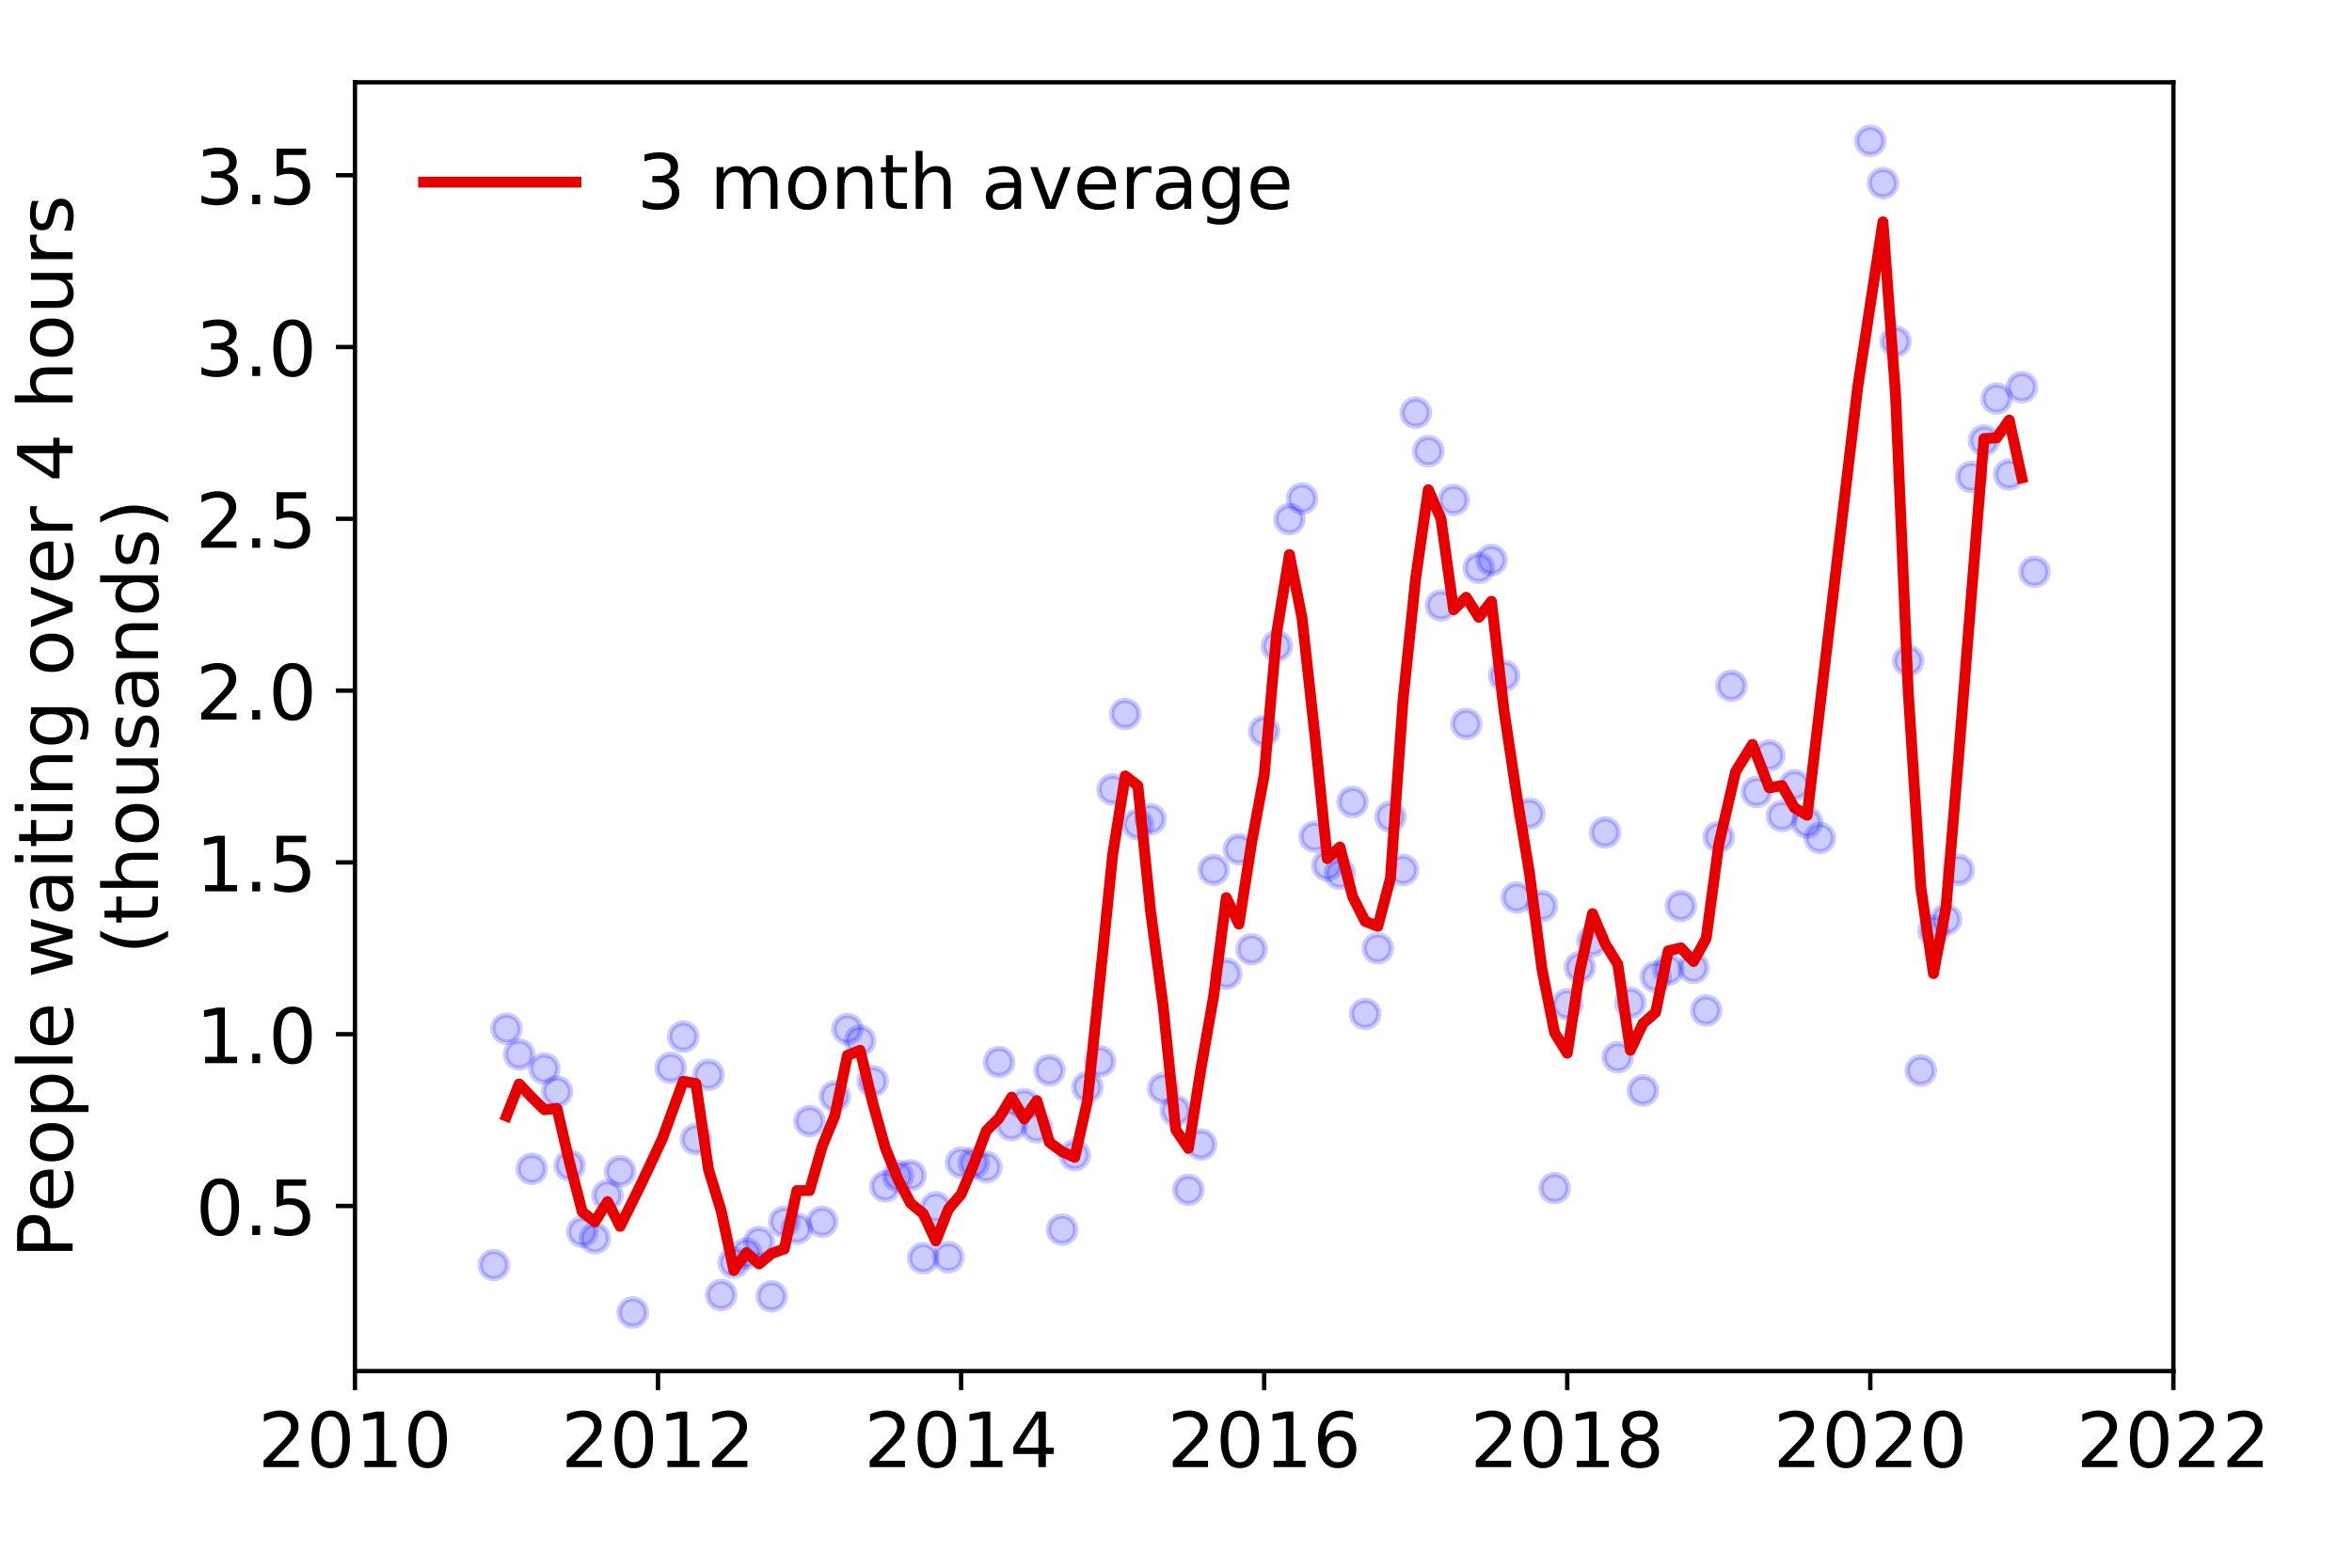 <?xml version="1.0" encoding="utf-8" standalone="no"?>
<!DOCTYPE svg PUBLIC "-//W3C//DTD SVG 1.1//EN"
  "http://www.w3.org/Graphics/SVG/1.1/DTD/svg11.dtd">
<!-- Created with matplotlib (https://matplotlib.org/) -->
<svg height="288pt" version="1.1" viewBox="0 0 432 288" width="432pt" xmlns="http://www.w3.org/2000/svg" xmlns:xlink="http://www.w3.org/1999/xlink">
 <defs>
  <style type="text/css">
*{stroke-linecap:butt;stroke-linejoin:round;}
  </style>
 </defs>
 <g id="figure_1">
  <g id="patch_1">
   <path d="M 0 288 
L 432 288 
L 432 0 
L 0 0 
z
" style="fill:#ffffff;"/>
  </g>
  <g id="axes_1">
   <g id="patch_2">
    <path d="M 65.195 251.88 
L 399.192 251.88 
L 399.192 15.12 
L 65.195 15.12 
z
" style="fill:#ffffff;"/>
   </g>
   <g id="matplotlib.axis_1">
    <g id="xtick_1">
     <g id="line2d_1">
      <defs>
       <path d="M 0 0 
L 0 3.5 
" id="m10979bbe60" style="stroke:#000000;stroke-width:0.8;"/>
      </defs>
      <g>
       <use style="stroke:#000000;stroke-width:0.8;" x="65.195" xlink:href="#m10979bbe60" y="251.88"/>
      </g>
     </g>
     <g id="text_1">
      <!-- 2010 -->
      <defs>
       <path d="M 19.188 8.297 
L 53.609 8.297 
L 53.609 0 
L 7.328 0 
L 7.328 8.297 
Q 12.938 14.109 22.625 23.891 
Q 32.328 33.688 34.812 36.531 
Q 39.547 41.844 41.422 45.531 
Q 43.312 49.219 43.312 52.781 
Q 43.312 58.594 39.234 62.25 
Q 35.156 65.922 28.609 65.922 
Q 23.969 65.922 18.812 64.312 
Q 13.672 62.703 7.812 59.422 
L 7.812 69.391 
Q 13.766 71.781 18.938 73 
Q 24.125 74.219 28.422 74.219 
Q 39.75 74.219 46.484 68.547 
Q 53.219 62.891 53.219 53.422 
Q 53.219 48.922 51.531 44.891 
Q 49.859 40.875 45.406 35.406 
Q 44.188 33.984 37.641 27.219 
Q 31.109 20.453 19.188 8.297 
z
" id="DejaVuSans-50"/>
       <path d="M 31.781 66.406 
Q 24.172 66.406 20.328 58.906 
Q 16.5 51.422 16.5 36.375 
Q 16.5 21.391 20.328 13.891 
Q 24.172 6.391 31.781 6.391 
Q 39.453 6.391 43.281 13.891 
Q 47.125 21.391 47.125 36.375 
Q 47.125 51.422 43.281 58.906 
Q 39.453 66.406 31.781 66.406 
z
M 31.781 74.219 
Q 44.047 74.219 50.516 64.516 
Q 56.984 54.828 56.984 36.375 
Q 56.984 17.969 50.516 8.266 
Q 44.047 -1.422 31.781 -1.422 
Q 19.531 -1.422 13.062 8.266 
Q 6.594 17.969 6.594 36.375 
Q 6.594 54.828 13.062 64.516 
Q 19.531 74.219 31.781 74.219 
z
" id="DejaVuSans-48"/>
       <path d="M 12.406 8.297 
L 28.516 8.297 
L 28.516 63.922 
L 10.984 60.406 
L 10.984 69.391 
L 28.422 72.906 
L 38.281 72.906 
L 38.281 8.297 
L 54.391 8.297 
L 54.391 0 
L 12.406 0 
z
" id="DejaVuSans-49"/>
      </defs>
      <g transform="translate(47.38 269.518)scale(0.14 -0.14)">
       <use xlink:href="#DejaVuSans-50"/>
       <use x="63.623" xlink:href="#DejaVuSans-48"/>
       <use x="127.246" xlink:href="#DejaVuSans-49"/>
       <use x="190.869" xlink:href="#DejaVuSans-48"/>
      </g>
     </g>
    </g>
    <g id="xtick_2">
     <g id="line2d_2">
      <g>
       <use style="stroke:#000000;stroke-width:0.8;" x="120.861" xlink:href="#m10979bbe60" y="251.88"/>
      </g>
     </g>
     <g id="text_2">
      <!-- 2012 -->
      <g transform="translate(103.046 269.518)scale(0.14 -0.14)">
       <use xlink:href="#DejaVuSans-50"/>
       <use x="63.623" xlink:href="#DejaVuSans-48"/>
       <use x="127.246" xlink:href="#DejaVuSans-49"/>
       <use x="190.869" xlink:href="#DejaVuSans-50"/>
      </g>
     </g>
    </g>
    <g id="xtick_3">
     <g id="line2d_3">
      <g>
       <use style="stroke:#000000;stroke-width:0.8;" x="176.528" xlink:href="#m10979bbe60" y="251.88"/>
      </g>
     </g>
     <g id="text_3">
      <!-- 2014 -->
      <defs>
       <path d="M 37.797 64.312 
L 12.891 25.391 
L 37.797 25.391 
z
M 35.203 72.906 
L 47.609 72.906 
L 47.609 25.391 
L 58.016 25.391 
L 58.016 17.188 
L 47.609 17.188 
L 47.609 0 
L 37.797 0 
L 37.797 17.188 
L 4.891 17.188 
L 4.891 26.703 
z
" id="DejaVuSans-52"/>
      </defs>
      <g transform="translate(158.713 269.518)scale(0.14 -0.14)">
       <use xlink:href="#DejaVuSans-50"/>
       <use x="63.623" xlink:href="#DejaVuSans-48"/>
       <use x="127.246" xlink:href="#DejaVuSans-49"/>
       <use x="190.869" xlink:href="#DejaVuSans-52"/>
      </g>
     </g>
    </g>
    <g id="xtick_4">
     <g id="line2d_4">
      <g>
       <use style="stroke:#000000;stroke-width:0.8;" x="232.194" xlink:href="#m10979bbe60" y="251.88"/>
      </g>
     </g>
     <g id="text_4">
      <!-- 2016 -->
      <defs>
       <path d="M 33.016 40.375 
Q 26.375 40.375 22.484 35.828 
Q 18.609 31.297 18.609 23.391 
Q 18.609 15.531 22.484 10.953 
Q 26.375 6.391 33.016 6.391 
Q 39.656 6.391 43.531 10.953 
Q 47.406 15.531 47.406 23.391 
Q 47.406 31.297 43.531 35.828 
Q 39.656 40.375 33.016 40.375 
z
M 52.594 71.297 
L 52.594 62.312 
Q 48.875 64.062 45.094 64.984 
Q 41.312 65.922 37.594 65.922 
Q 27.828 65.922 22.672 59.328 
Q 17.531 52.734 16.797 39.406 
Q 19.672 43.656 24.016 45.922 
Q 28.375 48.188 33.594 48.188 
Q 44.578 48.188 50.953 41.516 
Q 57.328 34.859 57.328 23.391 
Q 57.328 12.156 50.688 5.359 
Q 44.047 -1.422 33.016 -1.422 
Q 20.359 -1.422 13.672 8.266 
Q 6.984 17.969 6.984 36.375 
Q 6.984 53.656 15.188 63.938 
Q 23.391 74.219 37.203 74.219 
Q 40.922 74.219 44.703 73.484 
Q 48.484 72.75 52.594 71.297 
z
" id="DejaVuSans-54"/>
      </defs>
      <g transform="translate(214.379 269.518)scale(0.14 -0.14)">
       <use xlink:href="#DejaVuSans-50"/>
       <use x="63.623" xlink:href="#DejaVuSans-48"/>
       <use x="127.246" xlink:href="#DejaVuSans-49"/>
       <use x="190.869" xlink:href="#DejaVuSans-54"/>
      </g>
     </g>
    </g>
    <g id="xtick_5">
     <g id="line2d_5">
      <g>
       <use style="stroke:#000000;stroke-width:0.8;" x="287.86" xlink:href="#m10979bbe60" y="251.88"/>
      </g>
     </g>
     <g id="text_5">
      <!-- 2018 -->
      <defs>
       <path d="M 31.781 34.625 
Q 24.75 34.625 20.719 30.859 
Q 16.703 27.094 16.703 20.516 
Q 16.703 13.922 20.719 10.156 
Q 24.75 6.391 31.781 6.391 
Q 38.812 6.391 42.859 10.172 
Q 46.922 13.969 46.922 20.516 
Q 46.922 27.094 42.891 30.859 
Q 38.875 34.625 31.781 34.625 
z
M 21.922 38.812 
Q 15.578 40.375 12.031 44.719 
Q 8.5 49.078 8.5 55.328 
Q 8.5 64.062 14.719 69.141 
Q 20.953 74.219 31.781 74.219 
Q 42.672 74.219 48.875 69.141 
Q 55.078 64.062 55.078 55.328 
Q 55.078 49.078 51.531 44.719 
Q 48 40.375 41.703 38.812 
Q 48.828 37.156 52.797 32.312 
Q 56.781 27.484 56.781 20.516 
Q 56.781 9.906 50.312 4.234 
Q 43.844 -1.422 31.781 -1.422 
Q 19.734 -1.422 13.25 4.234 
Q 6.781 9.906 6.781 20.516 
Q 6.781 27.484 10.781 32.312 
Q 14.797 37.156 21.922 38.812 
z
M 18.312 54.391 
Q 18.312 48.734 21.844 45.562 
Q 25.391 42.391 31.781 42.391 
Q 38.141 42.391 41.719 45.562 
Q 45.312 48.734 45.312 54.391 
Q 45.312 60.062 41.719 63.234 
Q 38.141 66.406 31.781 66.406 
Q 25.391 66.406 21.844 63.234 
Q 18.312 60.062 18.312 54.391 
z
" id="DejaVuSans-56"/>
      </defs>
      <g transform="translate(270.045 269.518)scale(0.14 -0.14)">
       <use xlink:href="#DejaVuSans-50"/>
       <use x="63.623" xlink:href="#DejaVuSans-48"/>
       <use x="127.246" xlink:href="#DejaVuSans-49"/>
       <use x="190.869" xlink:href="#DejaVuSans-56"/>
      </g>
     </g>
    </g>
    <g id="xtick_6">
     <g id="line2d_6">
      <g>
       <use style="stroke:#000000;stroke-width:0.8;" x="343.526" xlink:href="#m10979bbe60" y="251.88"/>
      </g>
     </g>
     <g id="text_6">
      <!-- 2020 -->
      <g transform="translate(325.711 269.518)scale(0.14 -0.14)">
       <use xlink:href="#DejaVuSans-50"/>
       <use x="63.623" xlink:href="#DejaVuSans-48"/>
       <use x="127.246" xlink:href="#DejaVuSans-50"/>
       <use x="190.869" xlink:href="#DejaVuSans-48"/>
      </g>
     </g>
    </g>
    <g id="xtick_7">
     <g id="line2d_7">
      <g>
       <use style="stroke:#000000;stroke-width:0.8;" x="399.192" xlink:href="#m10979bbe60" y="251.88"/>
      </g>
     </g>
     <g id="text_7">
      <!-- 2022 -->
      <g transform="translate(381.377 269.518)scale(0.14 -0.14)">
       <use xlink:href="#DejaVuSans-50"/>
       <use x="63.623" xlink:href="#DejaVuSans-48"/>
       <use x="127.246" xlink:href="#DejaVuSans-50"/>
       <use x="190.869" xlink:href="#DejaVuSans-50"/>
      </g>
     </g>
    </g>
   </g>
   <g id="matplotlib.axis_2">
    <g id="ytick_1">
     <g id="line2d_8">
      <defs>
       <path d="M 0 0 
L -3.5 0 
" id="md5d812c03a" style="stroke:#000000;stroke-width:0.8;"/>
      </defs>
      <g>
       <use style="stroke:#000000;stroke-width:0.8;" x="65.195" xlink:href="#md5d812c03a" y="221.551"/>
      </g>
     </g>
     <g id="text_8">
      <!-- 0.5 -->
      <defs>
       <path d="M 10.688 12.406 
L 21 12.406 
L 21 0 
L 10.688 0 
z
" id="DejaVuSans-46"/>
       <path d="M 10.797 72.906 
L 49.516 72.906 
L 49.516 64.594 
L 19.828 64.594 
L 19.828 46.734 
Q 21.969 47.469 24.109 47.828 
Q 26.266 48.188 28.422 48.188 
Q 40.625 48.188 47.75 41.5 
Q 54.891 34.812 54.891 23.391 
Q 54.891 11.625 47.562 5.094 
Q 40.234 -1.422 26.906 -1.422 
Q 22.312 -1.422 17.547 -0.641 
Q 12.797 0.141 7.719 1.703 
L 7.719 11.625 
Q 12.109 9.234 16.797 8.062 
Q 21.484 6.891 26.703 6.891 
Q 35.156 6.891 40.078 11.328 
Q 45.016 15.766 45.016 23.391 
Q 45.016 31 40.078 35.438 
Q 35.156 39.891 26.703 39.891 
Q 22.75 39.891 18.812 39.016 
Q 14.891 38.141 10.797 36.281 
z
" id="DejaVuSans-53"/>
      </defs>
      <g transform="translate(35.931 226.87)scale(0.14 -0.14)">
       <use xlink:href="#DejaVuSans-48"/>
       <use x="63.623" xlink:href="#DejaVuSans-46"/>
       <use x="95.41" xlink:href="#DejaVuSans-53"/>
      </g>
     </g>
    </g>
    <g id="ytick_2">
     <g id="line2d_9">
      <g>
       <use style="stroke:#000000;stroke-width:0.8;" x="65.195" xlink:href="#md5d812c03a" y="189.992"/>
      </g>
     </g>
     <g id="text_9">
      <!-- 1.0 -->
      <g transform="translate(35.931 195.311)scale(0.14 -0.14)">
       <use xlink:href="#DejaVuSans-49"/>
       <use x="63.623" xlink:href="#DejaVuSans-46"/>
       <use x="95.41" xlink:href="#DejaVuSans-48"/>
      </g>
     </g>
    </g>
    <g id="ytick_3">
     <g id="line2d_10">
      <g>
       <use style="stroke:#000000;stroke-width:0.8;" x="65.195" xlink:href="#md5d812c03a" y="158.432"/>
      </g>
     </g>
     <g id="text_10">
      <!-- 1.5 -->
      <g transform="translate(35.931 163.751)scale(0.14 -0.14)">
       <use xlink:href="#DejaVuSans-49"/>
       <use x="63.623" xlink:href="#DejaVuSans-46"/>
       <use x="95.41" xlink:href="#DejaVuSans-53"/>
      </g>
     </g>
    </g>
    <g id="ytick_4">
     <g id="line2d_11">
      <g>
       <use style="stroke:#000000;stroke-width:0.8;" x="65.195" xlink:href="#md5d812c03a" y="126.872"/>
      </g>
     </g>
     <g id="text_11">
      <!-- 2.0 -->
      <g transform="translate(35.931 132.191)scale(0.14 -0.14)">
       <use xlink:href="#DejaVuSans-50"/>
       <use x="63.623" xlink:href="#DejaVuSans-46"/>
       <use x="95.41" xlink:href="#DejaVuSans-48"/>
      </g>
     </g>
    </g>
    <g id="ytick_5">
     <g id="line2d_12">
      <g>
       <use style="stroke:#000000;stroke-width:0.8;" x="65.195" xlink:href="#md5d812c03a" y="95.313"/>
      </g>
     </g>
     <g id="text_12">
      <!-- 2.5 -->
      <g transform="translate(35.931 100.632)scale(0.14 -0.14)">
       <use xlink:href="#DejaVuSans-50"/>
       <use x="63.623" xlink:href="#DejaVuSans-46"/>
       <use x="95.41" xlink:href="#DejaVuSans-53"/>
      </g>
     </g>
    </g>
    <g id="ytick_6">
     <g id="line2d_13">
      <g>
       <use style="stroke:#000000;stroke-width:0.8;" x="65.195" xlink:href="#md5d812c03a" y="63.753"/>
      </g>
     </g>
     <g id="text_13">
      <!-- 3.0 -->
      <defs>
       <path d="M 40.578 39.312 
Q 47.656 37.797 51.625 33 
Q 55.609 28.219 55.609 21.188 
Q 55.609 10.406 48.188 4.484 
Q 40.766 -1.422 27.094 -1.422 
Q 22.516 -1.422 17.656 -0.516 
Q 12.797 0.391 7.625 2.203 
L 7.625 11.719 
Q 11.719 9.328 16.594 8.109 
Q 21.484 6.891 26.812 6.891 
Q 36.078 6.891 40.938 10.547 
Q 45.797 14.203 45.797 21.188 
Q 45.797 27.641 41.281 31.266 
Q 36.766 34.906 28.719 34.906 
L 20.219 34.906 
L 20.219 43.016 
L 29.109 43.016 
Q 36.375 43.016 40.234 45.922 
Q 44.094 48.828 44.094 54.297 
Q 44.094 59.906 40.109 62.906 
Q 36.141 65.922 28.719 65.922 
Q 24.656 65.922 20.016 65.031 
Q 15.375 64.156 9.812 62.312 
L 9.812 71.094 
Q 15.438 72.656 20.344 73.438 
Q 25.25 74.219 29.594 74.219 
Q 40.828 74.219 47.359 69.109 
Q 53.906 64.016 53.906 55.328 
Q 53.906 49.266 50.438 45.094 
Q 46.969 40.922 40.578 39.312 
z
" id="DejaVuSans-51"/>
      </defs>
      <g transform="translate(35.931 69.072)scale(0.14 -0.14)">
       <use xlink:href="#DejaVuSans-51"/>
       <use x="63.623" xlink:href="#DejaVuSans-46"/>
       <use x="95.41" xlink:href="#DejaVuSans-48"/>
      </g>
     </g>
    </g>
    <g id="ytick_7">
     <g id="line2d_14">
      <g>
       <use style="stroke:#000000;stroke-width:0.8;" x="65.195" xlink:href="#md5d812c03a" y="32.194"/>
      </g>
     </g>
     <g id="text_14">
      <!-- 3.5 -->
      <g transform="translate(35.931 37.513)scale(0.14 -0.14)">
       <use xlink:href="#DejaVuSans-51"/>
       <use x="63.623" xlink:href="#DejaVuSans-46"/>
       <use x="95.41" xlink:href="#DejaVuSans-53"/>
      </g>
     </g>
    </g>
    <g id="text_15">
     <!-- People waiting over 4 hours -->
     <defs>
      <path d="M 19.672 64.797 
L 19.672 37.406 
L 32.078 37.406 
Q 38.969 37.406 42.719 40.969 
Q 46.484 44.531 46.484 51.125 
Q 46.484 57.672 42.719 61.234 
Q 38.969 64.797 32.078 64.797 
z
M 9.812 72.906 
L 32.078 72.906 
Q 44.344 72.906 50.609 67.359 
Q 56.891 61.812 56.891 51.125 
Q 56.891 40.328 50.609 34.812 
Q 44.344 29.297 32.078 29.297 
L 19.672 29.297 
L 19.672 0 
L 9.812 0 
z
" id="DejaVuSans-80"/>
      <path d="M 56.203 29.594 
L 56.203 25.203 
L 14.891 25.203 
Q 15.484 15.922 20.484 11.062 
Q 25.484 6.203 34.422 6.203 
Q 39.594 6.203 44.453 7.469 
Q 49.312 8.734 54.109 11.281 
L 54.109 2.781 
Q 49.266 0.734 44.188 -0.344 
Q 39.109 -1.422 33.891 -1.422 
Q 20.797 -1.422 13.156 6.188 
Q 5.516 13.812 5.516 26.812 
Q 5.516 40.234 12.766 48.109 
Q 20.016 56 32.328 56 
Q 43.359 56 49.781 48.891 
Q 56.203 41.797 56.203 29.594 
z
M 47.219 32.234 
Q 47.125 39.594 43.094 43.984 
Q 39.062 48.391 32.422 48.391 
Q 24.906 48.391 20.391 44.141 
Q 15.875 39.891 15.188 32.172 
z
" id="DejaVuSans-101"/>
      <path d="M 30.609 48.391 
Q 23.391 48.391 19.188 42.75 
Q 14.984 37.109 14.984 27.297 
Q 14.984 17.484 19.156 11.844 
Q 23.344 6.203 30.609 6.203 
Q 37.797 6.203 41.984 11.859 
Q 46.188 17.531 46.188 27.297 
Q 46.188 37.016 41.984 42.703 
Q 37.797 48.391 30.609 48.391 
z
M 30.609 56 
Q 42.328 56 49.016 48.375 
Q 55.719 40.766 55.719 27.297 
Q 55.719 13.875 49.016 6.219 
Q 42.328 -1.422 30.609 -1.422 
Q 18.844 -1.422 12.172 6.219 
Q 5.516 13.875 5.516 27.297 
Q 5.516 40.766 12.172 48.375 
Q 18.844 56 30.609 56 
z
" id="DejaVuSans-111"/>
      <path d="M 18.109 8.203 
L 18.109 -20.797 
L 9.078 -20.797 
L 9.078 54.688 
L 18.109 54.688 
L 18.109 46.391 
Q 20.953 51.266 25.266 53.625 
Q 29.594 56 35.594 56 
Q 45.562 56 51.781 48.094 
Q 58.016 40.188 58.016 27.297 
Q 58.016 14.406 51.781 6.484 
Q 45.562 -1.422 35.594 -1.422 
Q 29.594 -1.422 25.266 0.953 
Q 20.953 3.328 18.109 8.203 
z
M 48.688 27.297 
Q 48.688 37.203 44.609 42.844 
Q 40.531 48.484 33.406 48.484 
Q 26.266 48.484 22.188 42.844 
Q 18.109 37.203 18.109 27.297 
Q 18.109 17.391 22.188 11.75 
Q 26.266 6.109 33.406 6.109 
Q 40.531 6.109 44.609 11.75 
Q 48.688 17.391 48.688 27.297 
z
" id="DejaVuSans-112"/>
      <path d="M 9.422 75.984 
L 18.406 75.984 
L 18.406 0 
L 9.422 0 
z
" id="DejaVuSans-108"/>
      <path id="DejaVuSans-32"/>
      <path d="M 4.203 54.688 
L 13.188 54.688 
L 24.422 12.016 
L 35.594 54.688 
L 46.188 54.688 
L 57.422 12.016 
L 68.609 54.688 
L 77.594 54.688 
L 63.281 0 
L 52.688 0 
L 40.922 44.828 
L 29.109 0 
L 18.5 0 
z
" id="DejaVuSans-119"/>
      <path d="M 34.281 27.484 
Q 23.391 27.484 19.188 25 
Q 14.984 22.516 14.984 16.5 
Q 14.984 11.719 18.141 8.906 
Q 21.297 6.109 26.703 6.109 
Q 34.188 6.109 38.703 11.406 
Q 43.219 16.703 43.219 25.484 
L 43.219 27.484 
z
M 52.203 31.203 
L 52.203 0 
L 43.219 0 
L 43.219 8.297 
Q 40.141 3.328 35.547 0.953 
Q 30.953 -1.422 24.312 -1.422 
Q 15.922 -1.422 10.953 3.297 
Q 6 8.016 6 15.922 
Q 6 25.141 12.172 29.828 
Q 18.359 34.516 30.609 34.516 
L 43.219 34.516 
L 43.219 35.406 
Q 43.219 41.609 39.141 45 
Q 35.062 48.391 27.688 48.391 
Q 23 48.391 18.547 47.266 
Q 14.109 46.141 10.016 43.891 
L 10.016 52.203 
Q 14.938 54.109 19.578 55.047 
Q 24.219 56 28.609 56 
Q 40.484 56 46.344 49.844 
Q 52.203 43.703 52.203 31.203 
z
" id="DejaVuSans-97"/>
      <path d="M 9.422 54.688 
L 18.406 54.688 
L 18.406 0 
L 9.422 0 
z
M 9.422 75.984 
L 18.406 75.984 
L 18.406 64.594 
L 9.422 64.594 
z
" id="DejaVuSans-105"/>
      <path d="M 18.312 70.219 
L 18.312 54.688 
L 36.812 54.688 
L 36.812 47.703 
L 18.312 47.703 
L 18.312 18.016 
Q 18.312 11.328 20.141 9.422 
Q 21.969 7.516 27.594 7.516 
L 36.812 7.516 
L 36.812 0 
L 27.594 0 
Q 17.188 0 13.234 3.875 
Q 9.281 7.766 9.281 18.016 
L 9.281 47.703 
L 2.688 47.703 
L 2.688 54.688 
L 9.281 54.688 
L 9.281 70.219 
z
" id="DejaVuSans-116"/>
      <path d="M 54.891 33.016 
L 54.891 0 
L 45.906 0 
L 45.906 32.719 
Q 45.906 40.484 42.875 44.328 
Q 39.844 48.188 33.797 48.188 
Q 26.516 48.188 22.312 43.547 
Q 18.109 38.922 18.109 30.906 
L 18.109 0 
L 9.078 0 
L 9.078 54.688 
L 18.109 54.688 
L 18.109 46.188 
Q 21.344 51.125 25.703 53.562 
Q 30.078 56 35.797 56 
Q 45.219 56 50.047 50.172 
Q 54.891 44.344 54.891 33.016 
z
" id="DejaVuSans-110"/>
      <path d="M 45.406 27.984 
Q 45.406 37.75 41.375 43.109 
Q 37.359 48.484 30.078 48.484 
Q 22.859 48.484 18.828 43.109 
Q 14.797 37.75 14.797 27.984 
Q 14.797 18.266 18.828 12.891 
Q 22.859 7.516 30.078 7.516 
Q 37.359 7.516 41.375 12.891 
Q 45.406 18.266 45.406 27.984 
z
M 54.391 6.781 
Q 54.391 -7.172 48.188 -13.984 
Q 42 -20.797 29.203 -20.797 
Q 24.469 -20.797 20.266 -20.094 
Q 16.062 -19.391 12.109 -17.922 
L 12.109 -9.188 
Q 16.062 -11.328 19.922 -12.344 
Q 23.781 -13.375 27.781 -13.375 
Q 36.625 -13.375 41.016 -8.766 
Q 45.406 -4.156 45.406 5.172 
L 45.406 9.625 
Q 42.625 4.781 38.281 2.391 
Q 33.938 0 27.875 0 
Q 17.828 0 11.672 7.656 
Q 5.516 15.328 5.516 27.984 
Q 5.516 40.672 11.672 48.328 
Q 17.828 56 27.875 56 
Q 33.938 56 38.281 53.609 
Q 42.625 51.219 45.406 46.391 
L 45.406 54.688 
L 54.391 54.688 
z
" id="DejaVuSans-103"/>
      <path d="M 2.984 54.688 
L 12.5 54.688 
L 29.594 8.797 
L 46.688 54.688 
L 56.203 54.688 
L 35.688 0 
L 23.484 0 
z
" id="DejaVuSans-118"/>
      <path d="M 41.109 46.297 
Q 39.594 47.172 37.812 47.578 
Q 36.031 48 33.891 48 
Q 26.266 48 22.188 43.047 
Q 18.109 38.094 18.109 28.812 
L 18.109 0 
L 9.078 0 
L 9.078 54.688 
L 18.109 54.688 
L 18.109 46.188 
Q 20.953 51.172 25.484 53.578 
Q 30.031 56 36.531 56 
Q 37.453 56 38.578 55.875 
Q 39.703 55.766 41.062 55.516 
z
" id="DejaVuSans-114"/>
      <path d="M 54.891 33.016 
L 54.891 0 
L 45.906 0 
L 45.906 32.719 
Q 45.906 40.484 42.875 44.328 
Q 39.844 48.188 33.797 48.188 
Q 26.516 48.188 22.312 43.547 
Q 18.109 38.922 18.109 30.906 
L 18.109 0 
L 9.078 0 
L 9.078 75.984 
L 18.109 75.984 
L 18.109 46.188 
Q 21.344 51.125 25.703 53.562 
Q 30.078 56 35.797 56 
Q 45.219 56 50.047 50.172 
Q 54.891 44.344 54.891 33.016 
z
" id="DejaVuSans-104"/>
      <path d="M 8.5 21.578 
L 8.5 54.688 
L 17.484 54.688 
L 17.484 21.922 
Q 17.484 14.156 20.5 10.266 
Q 23.531 6.391 29.594 6.391 
Q 36.859 6.391 41.078 11.031 
Q 45.312 15.672 45.312 23.688 
L 45.312 54.688 
L 54.297 54.688 
L 54.297 0 
L 45.312 0 
L 45.312 8.406 
Q 42.047 3.422 37.719 1 
Q 33.406 -1.422 27.688 -1.422 
Q 18.266 -1.422 13.375 4.438 
Q 8.5 10.297 8.5 21.578 
z
M 31.109 56 
z
" id="DejaVuSans-117"/>
      <path d="M 44.281 53.078 
L 44.281 44.578 
Q 40.484 46.531 36.375 47.5 
Q 32.281 48.484 27.875 48.484 
Q 21.188 48.484 17.844 46.438 
Q 14.5 44.391 14.5 40.281 
Q 14.5 37.156 16.891 35.375 
Q 19.281 33.594 26.516 31.984 
L 29.594 31.297 
Q 39.156 29.25 43.188 25.516 
Q 47.219 21.781 47.219 15.094 
Q 47.219 7.469 41.188 3.016 
Q 35.156 -1.422 24.609 -1.422 
Q 20.219 -1.422 15.453 -0.562 
Q 10.688 0.297 5.422 2 
L 5.422 11.281 
Q 10.406 8.688 15.234 7.391 
Q 20.062 6.109 24.812 6.109 
Q 31.156 6.109 34.562 8.281 
Q 37.984 10.453 37.984 14.406 
Q 37.984 18.062 35.516 20.016 
Q 33.062 21.969 24.703 23.781 
L 21.578 24.516 
Q 13.234 26.266 9.516 29.906 
Q 5.812 33.547 5.812 39.891 
Q 5.812 47.609 11.281 51.797 
Q 16.75 56 26.812 56 
Q 31.781 56 36.172 55.266 
Q 40.578 54.547 44.281 53.078 
z
" id="DejaVuSans-115"/>
     </defs>
     <g transform="translate(13.342 231.175)rotate(-90)scale(0.14 -0.14)">
      <use xlink:href="#DejaVuSans-80"/>
      <use x="60.256" xlink:href="#DejaVuSans-101"/>
      <use x="121.779" xlink:href="#DejaVuSans-111"/>
      <use x="182.961" xlink:href="#DejaVuSans-112"/>
      <use x="246.438" xlink:href="#DejaVuSans-108"/>
      <use x="274.221" xlink:href="#DejaVuSans-101"/>
      <use x="335.744" xlink:href="#DejaVuSans-32"/>
      <use x="367.531" xlink:href="#DejaVuSans-119"/>
      <use x="449.318" xlink:href="#DejaVuSans-97"/>
      <use x="510.598" xlink:href="#DejaVuSans-105"/>
      <use x="538.381" xlink:href="#DejaVuSans-116"/>
      <use x="577.59" xlink:href="#DejaVuSans-105"/>
      <use x="605.373" xlink:href="#DejaVuSans-110"/>
      <use x="668.752" xlink:href="#DejaVuSans-103"/>
      <use x="732.229" xlink:href="#DejaVuSans-32"/>
      <use x="764.016" xlink:href="#DejaVuSans-111"/>
      <use x="825.197" xlink:href="#DejaVuSans-118"/>
      <use x="884.377" xlink:href="#DejaVuSans-101"/>
      <use x="945.9" xlink:href="#DejaVuSans-114"/>
      <use x="987.014" xlink:href="#DejaVuSans-32"/>
      <use x="1018.801" xlink:href="#DejaVuSans-52"/>
      <use x="1082.424" xlink:href="#DejaVuSans-32"/>
      <use x="1114.211" xlink:href="#DejaVuSans-104"/>
      <use x="1177.59" xlink:href="#DejaVuSans-111"/>
      <use x="1238.771" xlink:href="#DejaVuSans-117"/>
      <use x="1302.15" xlink:href="#DejaVuSans-114"/>
      <use x="1343.264" xlink:href="#DejaVuSans-115"/>
     </g>
     <!-- (thousands) -->
     <defs>
      <path d="M 31 75.875 
Q 24.469 64.656 21.281 53.656 
Q 18.109 42.672 18.109 31.391 
Q 18.109 20.125 21.312 9.062 
Q 24.516 -2 31 -13.188 
L 23.188 -13.188 
Q 15.875 -1.703 12.234 9.375 
Q 8.594 20.453 8.594 31.391 
Q 8.594 42.281 12.203 53.312 
Q 15.828 64.359 23.188 75.875 
z
" id="DejaVuSans-40"/>
      <path d="M 45.406 46.391 
L 45.406 75.984 
L 54.391 75.984 
L 54.391 0 
L 45.406 0 
L 45.406 8.203 
Q 42.578 3.328 38.25 0.953 
Q 33.938 -1.422 27.875 -1.422 
Q 17.969 -1.422 11.734 6.484 
Q 5.516 14.406 5.516 27.297 
Q 5.516 40.188 11.734 48.094 
Q 17.969 56 27.875 56 
Q 33.938 56 38.25 53.625 
Q 42.578 51.266 45.406 46.391 
z
M 14.797 27.297 
Q 14.797 17.391 18.875 11.75 
Q 22.953 6.109 30.078 6.109 
Q 37.203 6.109 41.297 11.75 
Q 45.406 17.391 45.406 27.297 
Q 45.406 37.203 41.297 42.844 
Q 37.203 48.484 30.078 48.484 
Q 22.953 48.484 18.875 42.844 
Q 14.797 37.203 14.797 27.297 
z
" id="DejaVuSans-100"/>
      <path d="M 8.016 75.875 
L 15.828 75.875 
Q 23.141 64.359 26.781 53.312 
Q 30.422 42.281 30.422 31.391 
Q 30.422 20.453 26.781 9.375 
Q 23.141 -1.703 15.828 -13.188 
L 8.016 -13.188 
Q 14.5 -2 17.703 9.062 
Q 20.906 20.125 20.906 31.391 
Q 20.906 42.672 17.703 53.656 
Q 14.5 64.656 8.016 75.875 
z
" id="DejaVuSans-41"/>
     </defs>
     <g transform="translate(29.019 175.325)rotate(-90)scale(0.14 -0.14)">
      <use xlink:href="#DejaVuSans-40"/>
      <use x="39.014" xlink:href="#DejaVuSans-116"/>
      <use x="78.223" xlink:href="#DejaVuSans-104"/>
      <use x="141.602" xlink:href="#DejaVuSans-111"/>
      <use x="202.783" xlink:href="#DejaVuSans-117"/>
      <use x="266.162" xlink:href="#DejaVuSans-115"/>
      <use x="318.262" xlink:href="#DejaVuSans-97"/>
      <use x="379.541" xlink:href="#DejaVuSans-110"/>
      <use x="442.92" xlink:href="#DejaVuSans-100"/>
      <use x="506.396" xlink:href="#DejaVuSans-115"/>
      <use x="558.496" xlink:href="#DejaVuSans-41"/>
     </g>
    </g>
   </g>
   <g id="line2d_15">
    <defs>
     <path d="M 0 2.5 
C 0.663 2.5 1.299 2.237 1.768 1.768 
C 2.237 1.299 2.5 0.663 2.5 0 
C 2.5 -0.663 2.237 -1.299 1.768 -1.768 
C 1.299 -2.237 0.663 -2.5 0 -2.5 
C -0.663 -2.5 -1.299 -2.237 -1.768 -1.768 
C -2.237 -1.299 -2.5 -0.663 -2.5 0 
C -2.5 0.663 -2.237 1.299 -1.768 1.768 
C -1.299 2.237 -0.663 2.5 0 2.5 
z
" id="m202a4a6fca" style="stroke:#0000ff;stroke-opacity:0.2;"/>
    </defs>
    <g clip-path="url(#p46652d48ab)">
     <use style="fill:#0000ff;fill-opacity:0.2;stroke:#0000ff;stroke-opacity:0.2;" x="373.679" xlink:href="#m202a4a6fca" y="105.033"/>
     <use style="fill:#0000ff;fill-opacity:0.2;stroke:#0000ff;stroke-opacity:0.2;" x="371.359" xlink:href="#m202a4a6fca" y="71.138"/>
     <use style="fill:#0000ff;fill-opacity:0.2;stroke:#0000ff;stroke-opacity:0.2;" x="369.04" xlink:href="#m202a4a6fca" y="87.171"/>
     <use style="fill:#0000ff;fill-opacity:0.2;stroke:#0000ff;stroke-opacity:0.2;" x="366.721" xlink:href="#m202a4a6fca" y="73.221"/>
     <use style="fill:#0000ff;fill-opacity:0.2;stroke:#0000ff;stroke-opacity:0.2;" x="364.401" xlink:href="#m202a4a6fca" y="80.922"/>
     <use style="fill:#0000ff;fill-opacity:0.2;stroke:#0000ff;stroke-opacity:0.2;" x="362.082" xlink:href="#m202a4a6fca" y="87.612"/>
     <use style="fill:#0000ff;fill-opacity:0.2;stroke:#0000ff;stroke-opacity:0.2;" x="359.762" xlink:href="#m202a4a6fca" y="159.821"/>
     <use style="fill:#0000ff;fill-opacity:0.2;stroke:#0000ff;stroke-opacity:0.2;" x="357.443" xlink:href="#m202a4a6fca" y="168.91"/>
     <use style="fill:#0000ff;fill-opacity:0.2;stroke:#0000ff;stroke-opacity:0.2;" x="355.123" xlink:href="#m202a4a6fca" y="170.993"/>
     <use style="fill:#0000ff;fill-opacity:0.2;stroke:#0000ff;stroke-opacity:0.2;" x="352.804" xlink:href="#m202a4a6fca" y="196.682"/>
     <use style="fill:#0000ff;fill-opacity:0.2;stroke:#0000ff;stroke-opacity:0.2;" x="350.485" xlink:href="#m202a4a6fca" y="121.381"/>
     <use style="fill:#0000ff;fill-opacity:0.2;stroke:#0000ff;stroke-opacity:0.2;" x="348.165" xlink:href="#m202a4a6fca" y="62.743"/>
     <use style="fill:#0000ff;fill-opacity:0.2;stroke:#0000ff;stroke-opacity:0.2;" x="345.846" xlink:href="#m202a4a6fca" y="33.645"/>
     <use style="fill:#0000ff;fill-opacity:0.2;stroke:#0000ff;stroke-opacity:0.2;" x="343.526" xlink:href="#m202a4a6fca" y="25.882"/>
     <use style="fill:#0000ff;fill-opacity:0.2;stroke:#0000ff;stroke-opacity:0.2;" x="334.249" xlink:href="#m202a4a6fca" y="153.951"/>
     <use style="fill:#0000ff;fill-opacity:0.2;stroke:#0000ff;stroke-opacity:0.2;" x="331.929" xlink:href="#m202a4a6fca" y="151.11"/>
     <use style="fill:#0000ff;fill-opacity:0.2;stroke:#0000ff;stroke-opacity:0.2;" x="329.61" xlink:href="#m202a4a6fca" y="144.23"/>
     <use style="fill:#0000ff;fill-opacity:0.2;stroke:#0000ff;stroke-opacity:0.2;" x="327.29" xlink:href="#m202a4a6fca" y="149.911"/>
     <use style="fill:#0000ff;fill-opacity:0.2;stroke:#0000ff;stroke-opacity:0.2;" x="324.971" xlink:href="#m202a4a6fca" y="138.802"/>
     <use style="fill:#0000ff;fill-opacity:0.2;stroke:#0000ff;stroke-opacity:0.2;" x="322.651" xlink:href="#m202a4a6fca" y="145.493"/>
     <use style="fill:#0000ff;fill-opacity:0.2;stroke:#0000ff;stroke-opacity:0.2;" x="318.013" xlink:href="#m202a4a6fca" y="125.989"/>
     <use style="fill:#0000ff;fill-opacity:0.2;stroke:#0000ff;stroke-opacity:0.2;" x="315.693" xlink:href="#m202a4a6fca" y="153.761"/>
     <use style="fill:#0000ff;fill-opacity:0.2;stroke:#0000ff;stroke-opacity:0.2;" x="313.374" xlink:href="#m202a4a6fca" y="185.636"/>
     <use style="fill:#0000ff;fill-opacity:0.2;stroke:#0000ff;stroke-opacity:0.2;" x="311.054" xlink:href="#m202a4a6fca" y="177.81"/>
     <use style="fill:#0000ff;fill-opacity:0.2;stroke:#0000ff;stroke-opacity:0.2;" x="308.735" xlink:href="#m202a4a6fca" y="166.448"/>
     <use style="fill:#0000ff;fill-opacity:0.2;stroke:#0000ff;stroke-opacity:0.2;" x="306.415" xlink:href="#m202a4a6fca" y="178.125"/>
     <use style="fill:#0000ff;fill-opacity:0.2;stroke:#0000ff;stroke-opacity:0.2;" x="304.096" xlink:href="#m202a4a6fca" y="179.451"/>
     <use style="fill:#0000ff;fill-opacity:0.2;stroke:#0000ff;stroke-opacity:0.2;" x="301.777" xlink:href="#m202a4a6fca" y="200.343"/>
     <use style="fill:#0000ff;fill-opacity:0.2;stroke:#0000ff;stroke-opacity:0.2;" x="299.457" xlink:href="#m202a4a6fca" y="184.248"/>
     <use style="fill:#0000ff;fill-opacity:0.2;stroke:#0000ff;stroke-opacity:0.2;" x="297.138" xlink:href="#m202a4a6fca" y="194.221"/>
     <use style="fill:#0000ff;fill-opacity:0.2;stroke:#0000ff;stroke-opacity:0.2;" x="294.818" xlink:href="#m202a4a6fca" y="152.941"/>
     <use style="fill:#0000ff;fill-opacity:0.2;stroke:#0000ff;stroke-opacity:0.2;" x="292.499" xlink:href="#m202a4a6fca" y="172.886"/>
     <use style="fill:#0000ff;fill-opacity:0.2;stroke:#0000ff;stroke-opacity:0.2;" x="290.179" xlink:href="#m202a4a6fca" y="177.683"/>
     <use style="fill:#0000ff;fill-opacity:0.2;stroke:#0000ff;stroke-opacity:0.2;" x="287.86" xlink:href="#m202a4a6fca" y="184.5"/>
     <use style="fill:#0000ff;fill-opacity:0.2;stroke:#0000ff;stroke-opacity:0.2;" x="285.541" xlink:href="#m202a4a6fca" y="218.269"/>
     <use style="fill:#0000ff;fill-opacity:0.2;stroke:#0000ff;stroke-opacity:0.2;" x="283.221" xlink:href="#m202a4a6fca" y="166.448"/>
     <use style="fill:#0000ff;fill-opacity:0.2;stroke:#0000ff;stroke-opacity:0.2;" x="280.902" xlink:href="#m202a4a6fca" y="149.469"/>
     <use style="fill:#0000ff;fill-opacity:0.2;stroke:#0000ff;stroke-opacity:0.2;" x="278.582" xlink:href="#m202a4a6fca" y="164.87"/>
     <use style="fill:#0000ff;fill-opacity:0.2;stroke:#0000ff;stroke-opacity:0.2;" x="276.263" xlink:href="#m202a4a6fca" y="124.158"/>
     <use style="fill:#0000ff;fill-opacity:0.2;stroke:#0000ff;stroke-opacity:0.2;" x="273.943" xlink:href="#m202a4a6fca" y="102.887"/>
     <use style="fill:#0000ff;fill-opacity:0.2;stroke:#0000ff;stroke-opacity:0.2;" x="271.624" xlink:href="#m202a4a6fca" y="104.339"/>
     <use style="fill:#0000ff;fill-opacity:0.2;stroke:#0000ff;stroke-opacity:0.2;" x="269.305" xlink:href="#m202a4a6fca" y="132.995"/>
     <use style="fill:#0000ff;fill-opacity:0.2;stroke:#0000ff;stroke-opacity:0.2;" x="266.985" xlink:href="#m202a4a6fca" y="91.841"/>
     <use style="fill:#0000ff;fill-opacity:0.2;stroke:#0000ff;stroke-opacity:0.2;" x="264.666" xlink:href="#m202a4a6fca" y="111.219"/>
     <use style="fill:#0000ff;fill-opacity:0.2;stroke:#0000ff;stroke-opacity:0.2;" x="262.346" xlink:href="#m202a4a6fca" y="82.878"/>
     <use style="fill:#0000ff;fill-opacity:0.2;stroke:#0000ff;stroke-opacity:0.2;" x="260.027" xlink:href="#m202a4a6fca" y="75.809"/>
     <use style="fill:#0000ff;fill-opacity:0.2;stroke:#0000ff;stroke-opacity:0.2;" x="257.707" xlink:href="#m202a4a6fca" y="159.821"/>
     <use style="fill:#0000ff;fill-opacity:0.2;stroke:#0000ff;stroke-opacity:0.2;" x="255.388" xlink:href="#m202a4a6fca" y="150.037"/>
     <use style="fill:#0000ff;fill-opacity:0.2;stroke:#0000ff;stroke-opacity:0.2;" x="253.069" xlink:href="#m202a4a6fca" y="174.212"/>
     <use style="fill:#0000ff;fill-opacity:0.2;stroke:#0000ff;stroke-opacity:0.2;" x="250.749" xlink:href="#m202a4a6fca" y="186.268"/>
     <use style="fill:#0000ff;fill-opacity:0.2;stroke:#0000ff;stroke-opacity:0.2;" x="248.43" xlink:href="#m202a4a6fca" y="147.323"/>
     <use style="fill:#0000ff;fill-opacity:0.2;stroke:#0000ff;stroke-opacity:0.2;" x="246.11" xlink:href="#m202a4a6fca" y="160.515"/>
     <use style="fill:#0000ff;fill-opacity:0.2;stroke:#0000ff;stroke-opacity:0.2;" x="243.791" xlink:href="#m202a4a6fca" y="159"/>
     <use style="fill:#0000ff;fill-opacity:0.2;stroke:#0000ff;stroke-opacity:0.2;" x="241.471" xlink:href="#m202a4a6fca" y="153.698"/>
     <use style="fill:#0000ff;fill-opacity:0.2;stroke:#0000ff;stroke-opacity:0.2;" x="239.152" xlink:href="#m202a4a6fca" y="91.589"/>
     <use style="fill:#0000ff;fill-opacity:0.2;stroke:#0000ff;stroke-opacity:0.2;" x="236.833" xlink:href="#m202a4a6fca" y="95.376"/>
     <use style="fill:#0000ff;fill-opacity:0.2;stroke:#0000ff;stroke-opacity:0.2;" x="234.513" xlink:href="#m202a4a6fca" y="118.667"/>
     <use style="fill:#0000ff;fill-opacity:0.2;stroke:#0000ff;stroke-opacity:0.2;" x="232.194" xlink:href="#m202a4a6fca" y="134.321"/>
     <use style="fill:#0000ff;fill-opacity:0.2;stroke:#0000ff;stroke-opacity:0.2;" x="229.874" xlink:href="#m202a4a6fca" y="174.401"/>
     <use style="fill:#0000ff;fill-opacity:0.2;stroke:#0000ff;stroke-opacity:0.2;" x="227.555" xlink:href="#m202a4a6fca" y="156.034"/>
     <use style="fill:#0000ff;fill-opacity:0.2;stroke:#0000ff;stroke-opacity:0.2;" x="225.235" xlink:href="#m202a4a6fca" y="178.883"/>
     <use style="fill:#0000ff;fill-opacity:0.2;stroke:#0000ff;stroke-opacity:0.2;" x="222.916" xlink:href="#m202a4a6fca" y="159.821"/>
     <use style="fill:#0000ff;fill-opacity:0.2;stroke:#0000ff;stroke-opacity:0.2;" x="220.597" xlink:href="#m202a4a6fca" y="210.253"/>
     <use style="fill:#0000ff;fill-opacity:0.2;stroke:#0000ff;stroke-opacity:0.2;" x="218.277" xlink:href="#m202a4a6fca" y="218.585"/>
     <use style="fill:#0000ff;fill-opacity:0.2;stroke:#0000ff;stroke-opacity:0.2;" x="215.958" xlink:href="#m202a4a6fca" y="204.067"/>
     <use style="fill:#0000ff;fill-opacity:0.2;stroke:#0000ff;stroke-opacity:0.2;" x="213.638" xlink:href="#m202a4a6fca" y="199.964"/>
     <use style="fill:#0000ff;fill-opacity:0.2;stroke:#0000ff;stroke-opacity:0.2;" x="211.319" xlink:href="#m202a4a6fca" y="150.479"/>
     <use style="fill:#0000ff;fill-opacity:0.2;stroke:#0000ff;stroke-opacity:0.2;" x="208.999" xlink:href="#m202a4a6fca" y="151.426"/>
     <use style="fill:#0000ff;fill-opacity:0.2;stroke:#0000ff;stroke-opacity:0.2;" x="206.68" xlink:href="#m202a4a6fca" y="131.165"/>
     <use style="fill:#0000ff;fill-opacity:0.2;stroke:#0000ff;stroke-opacity:0.2;" x="204.361" xlink:href="#m202a4a6fca" y="145.051"/>
     <use style="fill:#0000ff;fill-opacity:0.2;stroke:#0000ff;stroke-opacity:0.2;" x="202.041" xlink:href="#m202a4a6fca" y="194.978"/>
     <use style="fill:#0000ff;fill-opacity:0.2;stroke:#0000ff;stroke-opacity:0.2;" x="199.722" xlink:href="#m202a4a6fca" y="199.712"/>
     <use style="fill:#0000ff;fill-opacity:0.2;stroke:#0000ff;stroke-opacity:0.2;" x="197.402" xlink:href="#m202a4a6fca" y="212.21"/>
     <use style="fill:#0000ff;fill-opacity:0.2;stroke:#0000ff;stroke-opacity:0.2;" x="195.083" xlink:href="#m202a4a6fca" y="225.906"/>
     <use style="fill:#0000ff;fill-opacity:0.2;stroke:#0000ff;stroke-opacity:0.2;" x="192.763" xlink:href="#m202a4a6fca" y="196.619"/>
     <use style="fill:#0000ff;fill-opacity:0.2;stroke:#0000ff;stroke-opacity:0.2;" x="190.444" xlink:href="#m202a4a6fca" y="207.097"/>
     <use style="fill:#0000ff;fill-opacity:0.2;stroke:#0000ff;stroke-opacity:0.2;" x="188.125" xlink:href="#m202a4a6fca" y="202.868"/>
     <use style="fill:#0000ff;fill-opacity:0.2;stroke:#0000ff;stroke-opacity:0.2;" x="185.805" xlink:href="#m202a4a6fca" y="206.718"/>
     <use style="fill:#0000ff;fill-opacity:0.2;stroke:#0000ff;stroke-opacity:0.2;" x="183.486" xlink:href="#m202a4a6fca" y="195.104"/>
     <use style="fill:#0000ff;fill-opacity:0.2;stroke:#0000ff;stroke-opacity:0.2;" x="181.166" xlink:href="#m202a4a6fca" y="214.419"/>
     <use style="fill:#0000ff;fill-opacity:0.2;stroke:#0000ff;stroke-opacity:0.2;" x="178.847" xlink:href="#m202a4a6fca" y="213.661"/>
     <use style="fill:#0000ff;fill-opacity:0.2;stroke:#0000ff;stroke-opacity:0.2;" x="176.528" xlink:href="#m202a4a6fca" y="213.598"/>
     <use style="fill:#0000ff;fill-opacity:0.2;stroke:#0000ff;stroke-opacity:0.2;" x="174.208" xlink:href="#m202a4a6fca" y="230.956"/>
     <use style="fill:#0000ff;fill-opacity:0.2;stroke:#0000ff;stroke-opacity:0.2;" x="171.889" xlink:href="#m202a4a6fca" y="221.804"/>
     <use style="fill:#0000ff;fill-opacity:0.2;stroke:#0000ff;stroke-opacity:0.2;" x="169.569" xlink:href="#m202a4a6fca" y="231.145"/>
     <use style="fill:#0000ff;fill-opacity:0.2;stroke:#0000ff;stroke-opacity:0.2;" x="167.25" xlink:href="#m202a4a6fca" y="215.934"/>
     <use style="fill:#0000ff;fill-opacity:0.2;stroke:#0000ff;stroke-opacity:0.2;" x="164.93" xlink:href="#m202a4a6fca" y="216.06"/>
     <use style="fill:#0000ff;fill-opacity:0.2;stroke:#0000ff;stroke-opacity:0.2;" x="162.611" xlink:href="#m202a4a6fca" y="217.953"/>
     <use style="fill:#0000ff;fill-opacity:0.2;stroke:#0000ff;stroke-opacity:0.2;" x="160.292" xlink:href="#m202a4a6fca" y="198.639"/>
     <use style="fill:#0000ff;fill-opacity:0.2;stroke:#0000ff;stroke-opacity:0.2;" x="157.972" xlink:href="#m202a4a6fca" y="191.191"/>
     <use style="fill:#0000ff;fill-opacity:0.2;stroke:#0000ff;stroke-opacity:0.2;" x="155.653" xlink:href="#m202a4a6fca" y="189.045"/>
     <use style="fill:#0000ff;fill-opacity:0.2;stroke:#0000ff;stroke-opacity:0.2;" x="153.333" xlink:href="#m202a4a6fca" y="201.416"/>
     <use style="fill:#0000ff;fill-opacity:0.2;stroke:#0000ff;stroke-opacity:0.2;" x="151.014" xlink:href="#m202a4a6fca" y="224.455"/>
     <use style="fill:#0000ff;fill-opacity:0.2;stroke:#0000ff;stroke-opacity:0.2;" x="148.694" xlink:href="#m202a4a6fca" y="205.961"/>
     <use style="fill:#0000ff;fill-opacity:0.2;stroke:#0000ff;stroke-opacity:0.2;" x="146.375" xlink:href="#m202a4a6fca" y="225.717"/>
     <use style="fill:#0000ff;fill-opacity:0.2;stroke:#0000ff;stroke-opacity:0.2;" x="144.056" xlink:href="#m202a4a6fca" y="224.455"/>
     <use style="fill:#0000ff;fill-opacity:0.2;stroke:#0000ff;stroke-opacity:0.2;" x="141.736" xlink:href="#m202a4a6fca" y="238.152"/>
     <use style="fill:#0000ff;fill-opacity:0.2;stroke:#0000ff;stroke-opacity:0.2;" x="139.417" xlink:href="#m202a4a6fca" y="228.179"/>
     <use style="fill:#0000ff;fill-opacity:0.2;stroke:#0000ff;stroke-opacity:0.2;" x="137.097" xlink:href="#m202a4a6fca" y="230.262"/>
     <use style="fill:#0000ff;fill-opacity:0.2;stroke:#0000ff;stroke-opacity:0.2;" x="134.778" xlink:href="#m202a4a6fca" y="231.966"/>
     <use style="fill:#0000ff;fill-opacity:0.2;stroke:#0000ff;stroke-opacity:0.2;" x="132.458" xlink:href="#m202a4a6fca" y="237.899"/>
     <use style="fill:#0000ff;fill-opacity:0.2;stroke:#0000ff;stroke-opacity:0.2;" x="130.139" xlink:href="#m202a4a6fca" y="197.44"/>
     <use style="fill:#0000ff;fill-opacity:0.2;stroke:#0000ff;stroke-opacity:0.2;" x="127.82" xlink:href="#m202a4a6fca" y="209.306"/>
     <use style="fill:#0000ff;fill-opacity:0.2;stroke:#0000ff;stroke-opacity:0.2;" x="125.5" xlink:href="#m202a4a6fca" y="190.433"/>
     <use style="fill:#0000ff;fill-opacity:0.2;stroke:#0000ff;stroke-opacity:0.2;" x="123.181" xlink:href="#m202a4a6fca" y="196.177"/>
     <use style="fill:#0000ff;fill-opacity:0.2;stroke:#0000ff;stroke-opacity:0.2;" x="116.222" xlink:href="#m202a4a6fca" y="241.118"/>
     <use style="fill:#0000ff;fill-opacity:0.2;stroke:#0000ff;stroke-opacity:0.2;" x="113.903" xlink:href="#m202a4a6fca" y="215.176"/>
     <use style="fill:#0000ff;fill-opacity:0.2;stroke:#0000ff;stroke-opacity:0.2;" x="111.584" xlink:href="#m202a4a6fca" y="219.595"/>
     <use style="fill:#0000ff;fill-opacity:0.2;stroke:#0000ff;stroke-opacity:0.2;" x="109.264" xlink:href="#m202a4a6fca" y="227.484"/>
     <use style="fill:#0000ff;fill-opacity:0.2;stroke:#0000ff;stroke-opacity:0.2;" x="106.945" xlink:href="#m202a4a6fca" y="226.285"/>
     <use style="fill:#0000ff;fill-opacity:0.2;stroke:#0000ff;stroke-opacity:0.2;" x="104.625" xlink:href="#m202a4a6fca" y="214.103"/>
     <use style="fill:#0000ff;fill-opacity:0.2;stroke:#0000ff;stroke-opacity:0.2;" x="102.306" xlink:href="#m202a4a6fca" y="200.533"/>
     <use style="fill:#0000ff;fill-opacity:0.2;stroke:#0000ff;stroke-opacity:0.2;" x="99.986" xlink:href="#m202a4a6fca" y="196.304"/>
     <use style="fill:#0000ff;fill-opacity:0.2;stroke:#0000ff;stroke-opacity:0.2;" x="97.667" xlink:href="#m202a4a6fca" y="214.734"/>
     <use style="fill:#0000ff;fill-opacity:0.2;stroke:#0000ff;stroke-opacity:0.2;" x="95.348" xlink:href="#m202a4a6fca" y="193.716"/>
     <use style="fill:#0000ff;fill-opacity:0.2;stroke:#0000ff;stroke-opacity:0.2;" x="93.028" xlink:href="#m202a4a6fca" y="188.982"/>
     <use style="fill:#0000ff;fill-opacity:0.2;stroke:#0000ff;stroke-opacity:0.2;" x="90.709" xlink:href="#m202a4a6fca" y="232.408"/>
    </g>
   </g>
   <g id="line2d_16">
    <path clip-path="url(#p46652d48ab)" d="M 371.359 87.781 
L 369.04 77.177 
L 366.721 80.438 
L 364.401 80.585 
L 362.082 109.452 
L 359.762 138.781 
L 357.443 166.574 
L 355.123 178.862 
L 352.804 163.019 
L 350.485 126.936 
L 348.165 72.59 
L 345.846 40.757 
L 341.207 71.159 
L 336.568 110.314 
L 331.929 149.764 
L 329.61 148.417 
L 327.29 144.314 
L 324.971 144.735 
L 321.878 136.761 
L 318.786 141.748 
L 315.693 155.129 
L 313.374 172.402 
L 311.054 176.631 
L 308.735 174.128 
L 306.415 174.675 
L 304.096 185.973 
L 301.777 188.014 
L 299.457 192.937 
L 297.138 177.136 
L 294.818 173.349 
L 292.499 167.837 
L 290.179 178.357 
L 287.86 193.484 
L 285.541 189.739 
L 283.221 178.062 
L 280.902 160.263 
L 278.582 146.166 
L 276.263 130.639 
L 273.943 110.462 
L 271.624 113.407 
L 269.305 109.725 
L 266.985 112.018 
L 264.666 95.313 
L 262.346 89.969 
L 260.027 106.169 
L 257.707 128.556 
L 255.388 161.357 
L 253.069 170.172 
L 250.749 169.268 
L 248.43 164.702 
L 246.11 155.613 
L 243.791 157.738 
L 241.471 134.762 
L 239.152 113.554 
L 236.833 101.877 
L 234.513 116.121 
L 232.194 142.463 
L 229.874 154.918 
L 227.555 169.772 
L 225.235 164.912 
L 222.916 182.985 
L 220.597 196.219 
L 218.277 210.968 
L 215.958 207.539 
L 213.638 184.837 
L 211.319 167.29 
L 208.999 144.356 
L 206.68 142.547 
L 204.361 157.064 
L 202.041 179.914 
L 199.722 202.3 
L 197.402 212.609 
L 195.083 211.578 
L 192.763 209.874 
L 190.444 202.195 
L 188.125 205.561 
L 185.805 201.564 
L 183.486 205.414 
L 181.166 207.728 
L 178.847 213.893 
L 176.528 219.405 
L 174.208 222.119 
L 171.889 227.968 
L 169.569 222.961 
L 167.25 221.046 
L 164.93 216.649 
L 162.611 210.884 
L 160.292 202.594 
L 157.972 192.958 
L 155.653 193.884 
L 153.333 204.972 
L 151.014 210.611 
L 148.694 218.711 
L 146.375 218.711 
L 144.056 229.441 
L 141.736 230.262 
L 139.417 232.197 
L 137.097 230.135 
L 134.778 233.376 
L 132.458 222.435 
L 130.139 214.882 
L 127.82 199.06 
L 125.5 198.639 
L 121.634 209.243 
L 117.769 217.491 
L 113.903 225.296 
L 111.584 220.752 
L 109.264 224.455 
L 106.945 222.624 
L 104.625 213.64 
L 102.306 203.646 
L 99.986 203.857 
L 97.667 201.585 
L 95.348 199.144 
L 93.028 205.035 
" style="fill:none;stroke:#e60000;stroke-linecap:square;stroke-width:2;"/>
   </g>
   <g id="patch_3">
    <path d="M 65.195 251.88 
L 65.195 15.12 
" style="fill:none;stroke:#000000;stroke-linecap:square;stroke-linejoin:miter;stroke-width:0.8;"/>
   </g>
   <g id="patch_4">
    <path d="M 399.192 251.88 
L 399.192 15.12 
" style="fill:none;stroke:#000000;stroke-linecap:square;stroke-linejoin:miter;stroke-width:0.8;"/>
   </g>
   <g id="patch_5">
    <path d="M 65.195 251.88 
L 399.192 251.88 
" style="fill:none;stroke:#000000;stroke-linecap:square;stroke-linejoin:miter;stroke-width:0.8;"/>
   </g>
   <g id="patch_6">
    <path d="M 65.195 15.12 
L 399.192 15.12 
" style="fill:none;stroke:#000000;stroke-linecap:square;stroke-linejoin:miter;stroke-width:0.8;"/>
   </g>
   <g id="legend_1">
    <g id="line2d_17">
     <path d="M 77.795 33.458 
L 105.795 33.458 
" style="fill:none;stroke:#e60000;stroke-linecap:square;stroke-width:2;"/>
    </g>
    <g id="line2d_18"/>
    <g id="text_16">
     <!-- 3 month average -->
     <defs>
      <path d="M 52 44.188 
Q 55.375 50.25 60.062 53.125 
Q 64.75 56 71.094 56 
Q 79.641 56 84.281 50.016 
Q 88.922 44.047 88.922 33.016 
L 88.922 0 
L 79.891 0 
L 79.891 32.719 
Q 79.891 40.578 77.094 44.375 
Q 74.312 48.188 68.609 48.188 
Q 61.625 48.188 57.562 43.547 
Q 53.516 38.922 53.516 30.906 
L 53.516 0 
L 44.484 0 
L 44.484 32.719 
Q 44.484 40.625 41.703 44.406 
Q 38.922 48.188 33.109 48.188 
Q 26.219 48.188 22.156 43.531 
Q 18.109 38.875 18.109 30.906 
L 18.109 0 
L 9.078 0 
L 9.078 54.688 
L 18.109 54.688 
L 18.109 46.188 
Q 21.188 51.219 25.484 53.609 
Q 29.781 56 35.688 56 
Q 41.656 56 45.828 52.969 
Q 50 49.953 52 44.188 
z
" id="DejaVuSans-109"/>
     </defs>
     <g transform="translate(116.995 38.358)scale(0.14 -0.14)">
      <use xlink:href="#DejaVuSans-51"/>
      <use x="63.623" xlink:href="#DejaVuSans-32"/>
      <use x="95.41" xlink:href="#DejaVuSans-109"/>
      <use x="192.822" xlink:href="#DejaVuSans-111"/>
      <use x="254.004" xlink:href="#DejaVuSans-110"/>
      <use x="317.383" xlink:href="#DejaVuSans-116"/>
      <use x="356.592" xlink:href="#DejaVuSans-104"/>
      <use x="419.971" xlink:href="#DejaVuSans-32"/>
      <use x="451.758" xlink:href="#DejaVuSans-97"/>
      <use x="513.037" xlink:href="#DejaVuSans-118"/>
      <use x="572.217" xlink:href="#DejaVuSans-101"/>
      <use x="633.74" xlink:href="#DejaVuSans-114"/>
      <use x="674.854" xlink:href="#DejaVuSans-97"/>
      <use x="736.133" xlink:href="#DejaVuSans-103"/>
      <use x="799.609" xlink:href="#DejaVuSans-101"/>
     </g>
    </g>
   </g>
  </g>
 </g>
 <defs>
  <clipPath id="p46652d48ab">
   <rect height="236.76" width="333.998" x="65.195" y="15.12"/>
  </clipPath>
 </defs>
</svg>
